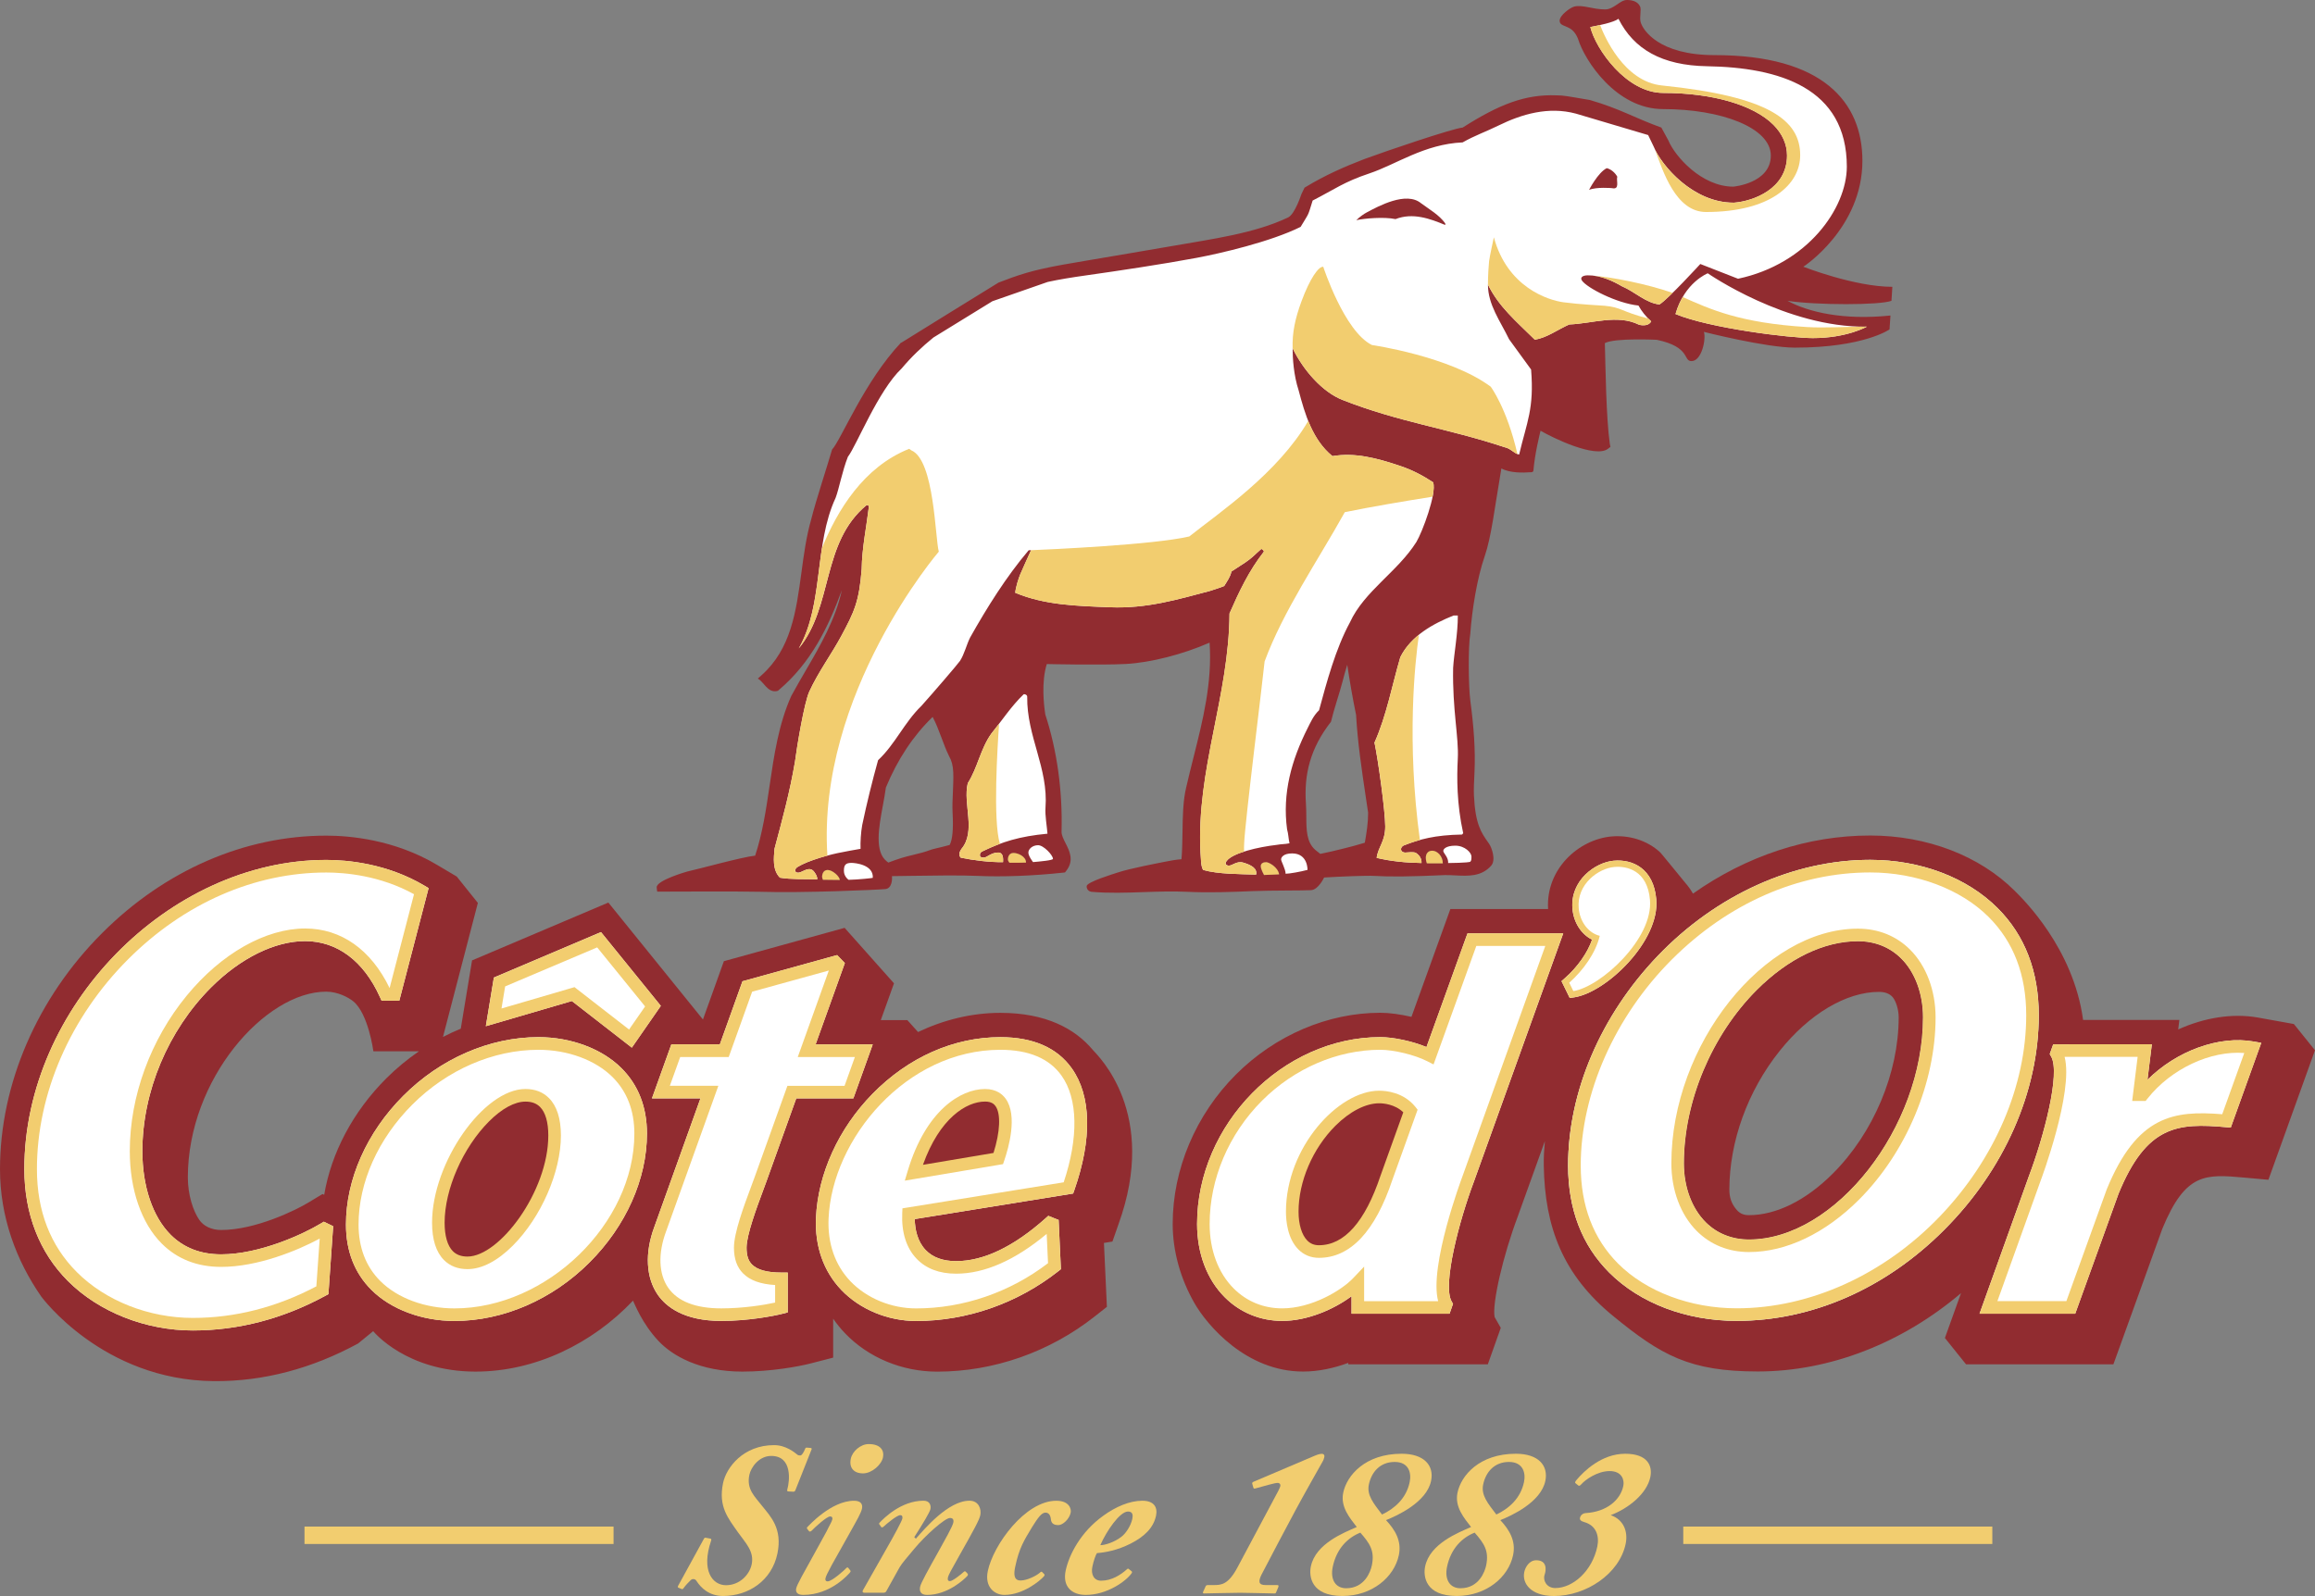 <?xml version="1.0" encoding="utf-8"?>
<!-- Generator: Adobe Illustrator 16.0.0, SVG Export Plug-In . SVG Version: 6.00 Build 0)  -->
<!DOCTYPE svg PUBLIC "-//W3C//DTD SVG 1.1//EN" "http://www.w3.org/Graphics/SVG/1.1/DTD/svg11.dtd">
<svg version="1.1" id="Layer_1" xmlns="http://www.w3.org/2000/svg" xmlns:xlink="http://www.w3.org/1999/xlink" x="0px" y="0px"
	 width="175.748px" height="121.197px" viewBox="8.503 35.78 175.748 121.197" enable-background="new 8.503 35.78 175.748 121.197"
	 xml:space="preserve">
<rect x="8.503" y="35.78" width="175.748" height="121.197" fill="#808080" stroke="none"/>
<g>
	<path fill="#912C30" d="M91.468,115.511c-1.36-1.626-3.574-2.818-7.022-2.818c-2.174,0-4.297,0.529-6.247,1.455l-0.813-0.903H75.37
		l1.002-2.794l-3.749-4.213l-9.166,2.533l-1.588,4.427l-7.181-8.88l-10.348,4.392l-0.856,5.185
		c-0.458,0.188-0.907,0.399-1.352,0.629l2.649-10.18l-1.603-2l-1.503-0.893c-3.245-1.928-6.656-2.215-8.402-2.215
		c-6.2,0-12.246,2.628-17.02,7.402c-4.925,4.924-7.75,11.459-7.75,17.928c0,3.629,1.233,6.94,3.135,9.675
		c0,0,4.645,6.35,13.106,6.418c3.772,0.03,7.455-0.961,10.945-2.859l1.144-0.936c0.054,0.06,2.523,3.071,7.772,3.071
		c4.546,0,8.875-2.137,11.954-5.388c0.11,0.211,0.672,1.716,1.93,3.058c1.072,1.144,3.156,2.33,6.379,2.33
		c2.174,0,4.253-0.385,5.139-0.61l1.747-0.45v-2.957c0.267,0.387,0.564,0.755,0.896,1.102c1.776,1.854,4.33,2.918,7.004,2.918
		c4.28,0,8.523-1.483,11.942-4.181l0.939-0.739l-0.224-4.854l0.645-0.104l0.457-1.309C96.47,120.312,91.863,115.958,91.468,115.511
		L91.468,115.511z M37.824,117.674c-2.521,2.521-4.172,5.65-4.709,8.837l-0.125-0.061l-1.082,0.652
		c-0.957,0.58-4.008,2.08-6.615,2.08c-0.74,0-1.34-0.299-1.662-0.77c-0.463-0.669-0.868-1.895-0.868-3.219
		c0-7.467,5.874-14.109,10.506-14.109c0.876,0,1.696,0.441,2.058,0.738c1.143,0.937,1.522,3.789,1.522,3.789h3.46
		C39.43,116.218,38.594,116.903,37.824,117.674L37.824,117.674z"/>
	<path fill="#FFFFFF" d="M53.255,131.647c-2.822,2.822-6.559,4.442-10.251,4.442c-2.47,0-4.828-0.883-6.305-2.36
		c-1.281-1.28-1.931-2.949-1.931-4.963c0-3.437,1.58-6.992,4.336-9.76c2.825-2.838,6.572-4.469,10.277-4.469
		c2.47,0,4.827,0.882,6.305,2.359c1.28,1.281,1.931,2.951,1.931,4.965C57.618,125.31,56.027,128.879,53.255,131.647L53.255,131.647z
		"/>
	<path fill="#FFFFFF" d="M68.953,119.188c-0.472,1.313-2.265,6.307-2.265,6.307l-0.27,0.732c-0.464,1.246-1.24,3.332-1.24,4.295
		c0,0.603,0.129,0.998,0.418,1.287c0.405,0.404,1.155,0.608,2.23,0.608h0.479v3.024l-0.359,0.093
		c-0.747,0.192-2.686,0.554-4.68,0.554c-2.848,0-4.194-1.078-4.823-1.98c-0.904-1.301-1.002-3.182-0.269-5.15l3.505-9.77h-3.683
		l0.23-0.639l1.243-3.462h3.682l1.635-4.56l0.084-0.231l0.239-0.067l6.675-1.847l0.273-0.073l0.196,0.203l0.179,0.185l0.208,0.215
		l-2.218,6.177h4.336l-0.229,0.643l-1.128,3.141l-0.113,0.316h-0.336H68.953L68.953,119.188z"/>
	<path fill="#FFFFFF" d="M90.068,126.144l-0.095,0.27l-0.28,0.045l-11.746,1.896c0.018,0.765,0.194,1.687,0.832,2.352
		c0.532,0.557,1.31,0.841,2.31,0.841c2.083,0,4.363-1.092,6.778-3.243l0.22-0.197l0.274,0.107l0.224,0.094l0.286,0.11l0.014,0.31
		l0.147,3.184l0.01,0.246l-0.192,0.152c-3.096,2.438-6.931,3.782-10.797,3.782c-2.143,0-4.263-0.88-5.671-2.349
		c-1.357-1.421-2.025-3.312-1.932-5.479c0.148-3.355,1.714-6.793,4.297-9.428c2.716-2.77,6.161-4.297,9.699-4.297
		c2.486,0,4.312,0.799,5.427,2.372C91.353,118.995,91.422,122.276,90.068,126.144L90.068,126.144z"/>
	<path fill="#912C30" d="M42.257,128.627c0-2.544,1.39-5.708,3.379-7.698c0.966-0.968,1.945-1.496,2.757-1.496
		c0.472,0,0.833,0.131,1.108,0.405c0.41,0.41,0.627,1.159,0.627,2.165c0,4.264-3.713,9.196-6.135,9.196
		c-0.472,0-0.833-0.132-1.108-0.405C42.476,130.382,42.257,129.631,42.257,128.627L42.257,128.627z"/>
	<path fill="#FFFFFF" d="M33.773,129.218l-0.319,4.574l-0.019,0.261l-0.23,0.125c-3.217,1.749-6.604,2.634-10.063,2.634
		c-3.586,0-7.128-1.401-9.477-3.748c-2.168-2.168-3.314-5.106-3.314-8.498c0-12.291,10.926-23.484,22.922-23.484
		c1.556,0,4.593,0.255,7.458,1.957l0.309,0.186l-0.09,0.346l-2.041,7.845l-0.093,0.356h-1.343l-0.128-0.28
		c-1.234-2.738-3.252-4.246-5.681-4.246c-2.297,0-4.9,1.285-7.14,3.522c-3.264,3.267-5.212,7.912-5.212,12.434
		c0,2.665,0.783,4.979,2.147,6.342c0.989,0.989,2.279,1.489,3.833,1.489c2.921,0,6.229-1.532,7.571-2.345l0.223-0.135l0.234,0.113
		l0.187,0.09l0.291,0.143L33.773,129.218L33.773,129.218z"/>
	<polygon fill="#FFFFFF" points="45.51,112.956 45.953,110.271 45.995,110.013 46.238,109.909 53.797,106.7 54.129,106.562 
		54.354,106.839 58.444,111.884 58.67,112.163 58.465,112.457 56.757,114.919 56.47,115.333 56.071,115.022 51.918,111.794 
		46.115,113.491 45.387,113.703 	"/>
	<path fill="#912C30" d="M182.647,113.541l-2.705-0.487c-1.955-0.352-4.104,0.006-6.076,0.899l0.089-0.724l-7.31,0.002
		c-0.732-5.448-4.564-9.18-5.184-9.797c-2.675-2.675-6.677-4.207-10.98-4.207c-4.735,0-9.387,1.545-13.455,4.412
		c-0.161-0.293-0.353-0.556-0.559-0.791c0,0-1.932-2.369-1.927-2.341c-1.022-0.948-2.403-1.319-3.687-1.21
		c-2.504,0.221-5.008,2.477-4.824,5.512h-7.418l-2.955,8.188c-0.826-0.19-1.659-0.31-2.363-0.31c-3.988,0-7.982,1.711-10.961,4.688
		c-3.051,3.05-4.802,7.187-4.802,11.347c0,2.065,0.588,4.155,1.651,6.014c0.935,1.633,3.905,5.205,8.264,5.195
		c1.152-0.002,2.324-0.255,3.416-0.658v0.111h10.592l0.984-2.77l-0.467-0.821c-0.203-1.005,0.635-4.664,1.758-7.636l0.006-0.016
		l0.005-0.02l2.045-5.682c-0.054,0.611-0.095,1.229-0.083,1.844c0.078,4.677,1.443,8.304,5.27,11.434
		c3.637,2.975,5.789,4.208,10.98,4.208c5.453,0,10.945-2.143,15.426-5.948l-1.223,3.405l1.603,1.998h11.19l3.71-10.284
		c1.767-4.291,3.274-4.158,6.271-3.889l1.787,0.161l3.535-9.835L182.647,113.541L182.647,113.541z M156.08,129.192
		c-4.442,4.445-10.03,6.89-15.729,6.89c-3.817,0-7.346-1.335-9.676-3.666c-2.072-2.072-3.124-4.808-3.124-8.128
		c0-5.598,2.478-11.396,6.796-15.911c4.438-4.64,10.319-7.302,16.137-7.302c3.816,0,7.343,1.336,9.674,3.665
		c2.072,2.073,3.125,4.809,3.125,8.13C163.281,118.669,160.656,124.62,156.08,129.192L156.08,129.192z"/>
	<path fill="#FFFFFF" d="M160.156,104.74c-2.331-2.329-5.856-3.665-9.675-3.665c-5.815,0-11.696,2.662-16.135,7.302
		c-4.32,4.517-6.797,10.313-6.797,15.911c0,3.32,1.051,6.056,3.124,8.128c2.33,2.331,5.857,3.666,9.675,3.666
		c5.7,0,11.287-2.442,15.73-6.89c4.576-4.572,7.201-10.523,7.201-16.322C163.281,109.549,162.229,106.813,160.156,104.74
		L160.156,104.74z M141.283,129.903c-1.29,0-2.431-0.456-3.29-1.316c-1.051-1.051-1.653-2.675-1.653-4.462
		c0-4.709,2.123-9.757,5.538-13.172c2.387-2.386,5.109-3.698,7.671-3.698c1.292,0,2.431,0.456,3.29,1.316
		c1.051,1.049,1.651,2.677,1.651,4.462C154.49,121.388,147.825,129.903,141.283,129.903L141.283,129.903z"/>
	<path fill="#912C30" d="M152.839,108.571c-0.859-0.86-1.998-1.316-3.29-1.316c-2.562,0-5.284,1.312-7.671,3.698
		c-3.415,3.415-5.538,8.463-5.538,13.172c0,1.787,0.604,3.411,1.653,4.462c0.859,0.86,2,1.316,3.29,1.316
		c6.542,0,13.207-8.517,13.207-16.87C154.49,111.248,153.89,109.62,152.839,108.571L152.839,108.571z M147.646,124.897
		c-2.035,2.035-4.295,3.158-6.362,3.158c-0.458,0-0.749-0.141-1.039-0.527s-0.453-0.805-0.453-1.407
		c0-3.659,1.39-7.497,3.812-10.531c2.239-2.812,5.062-4.489,7.549-4.489c0.459,0,0.832,0.139,1.059,0.428
		c0.227,0.291,0.434,0.904,0.434,1.506C152.644,117.271,150.729,121.815,147.646,124.897L147.646,124.897z"/>
	<path fill="#FFFFFF" d="M120.397,125.511c-1.104,2.924-2.404,7.836-1.691,9.096l0.107,0.188L118.737,135l-0.077,0.226l-0.112,0.315
		h-7.439v-1.331c-1.338,1.001-3.36,1.877-5.262,1.877c-1.656,0-3.205-0.635-4.359-1.791c-1.357-1.355-2.105-3.337-2.105-5.572
		c0-7.556,6.503-14.186,13.914-14.186c1.008,0,2.439,0.314,3.501,0.751l3.001-8.319l0.115-0.312h7.266l-0.229,0.639
		C126.948,107.295,120.399,125.504,120.397,125.511L120.397,125.511z"/>
	<path fill="#912C30" d="M48.393,119.237c-0.864,0-1.892,0.552-2.894,1.554c-2.022,2.022-3.435,5.245-3.435,7.836
		c0,1.058,0.236,1.854,0.686,2.304c0.312,0.312,0.717,0.461,1.244,0.461c0.846,0,1.868-0.554,2.877-1.562
		c1.663-1.662,3.453-4.82,3.453-7.825c0-1.06-0.239-1.854-0.686-2.302C49.325,119.388,48.918,119.237,48.393,119.237L48.393,119.237
		z"/>
	<path fill="#912C30" d="M83.286,119.237c-1.52,0-3.603,1.296-4.898,4.931l-0.111,0.312l0.327-0.057l5.354-0.9l0.118-0.018
		l0.035-0.113c0.529-1.668,0.578-3.098,0.128-3.729C84.032,119.378,83.72,119.237,83.286,119.237L83.286,119.237z"/>
	<path fill="#912C30" d="M115.172,120.104c-0.708-0.688-1.683-0.737-1.964-0.737c-1.077,0-2.34,0.642-3.462,1.765
		c-1.761,1.76-2.854,4.312-2.854,6.658c0,1.021,0.266,1.874,0.728,2.336c0.274,0.275,0.606,0.409,1.012,0.409
		c2.021,0,3.656-1.823,4.858-5.412c0,0.003,1.451-4.034,1.451-4.034l0.279-0.777l0.043-0.119L115.172,120.104L115.172,120.104z"/>
	<path fill="#FFFFFF" d="M127.208,110.615l-0.16-0.328l0.271-0.241c0.963-0.852,1.703-1.914,2.05-2.912
		c-0.82-0.406-1.397-1.291-1.489-2.343c-0.189-2.158,1.735-3.526,3.137-3.651c1.426-0.125,3.019,0.582,3.225,2.932
		c0.277,3.176-3.789,7.068-6.219,7.441l-0.35,0.053l-0.152-0.313L127.208,110.615L127.208,110.615z"/>
	<path fill="#FFFFFF" d="M179.979,115.504l-2.123,5.902l-0.366-0.032c-3.651-0.327-6.021-0.15-8.152,5.047l-3.29,9.117h-7.265
		l0.229-0.639c0,0,3.512-9.782,3.514-9.793c1.138-3.008,2.414-7.821,1.693-9.095l-0.107-0.188l0.074-0.206l0.078-0.222l0.114-0.315
		h0.336l6.61-0.003h0.541l-0.066,0.535l-0.266,2.164c2.186-2.182,5.421-3.383,8.08-2.904l0.558,0.1L179.979,115.504L179.979,115.504
		z"/>
	<path fill="#F2CD6F" d="M84.446,114.539c-3.538,0-6.982,1.526-9.699,4.297c-2.583,2.634-4.149,6.071-4.297,9.427
		c-0.094,2.166,0.574,4.06,1.932,5.479c1.408,1.469,3.528,2.349,5.671,2.349c3.867,0,7.702-1.344,10.797-3.783l0.192-0.151
		l-0.01-0.246l-0.147-3.183l-0.014-0.311l-0.286-0.111l-0.224-0.093l-0.274-0.108l-0.22,0.198c-2.415,2.151-4.695,3.243-6.778,3.243
		c-1,0-1.777-0.283-2.31-0.841c-0.638-0.665-0.814-1.587-0.832-2.351l11.746-1.897l0.28-0.045l0.095-0.269
		c1.354-3.867,1.285-7.148-0.195-9.232C88.759,115.338,86.932,114.539,84.446,114.539L84.446,114.539z M89.255,125.562
		l-11.856,1.914l-0.385,0.062l-0.016,0.388c-0.063,1.439,0.314,2.628,1.092,3.44c0.72,0.751,1.728,1.134,2.999,1.134
		c2.163,0,4.473-1.02,6.875-3.021l0.102,2.224c-2.895,2.215-6.439,3.434-10.013,3.434c-1.888,0-3.748-0.769-4.981-2.054
		c-1.172-1.227-1.749-2.878-1.666-4.773c0.263-6.049,5.896-12.812,13.041-12.812c2.158,0,3.722,0.661,4.648,1.967
		C90.34,119.219,90.392,122.158,89.255,125.562L89.255,125.562z"/>
	<path fill="#F2CD6F" d="M13.666,133.062c2.348,2.348,5.891,3.75,9.477,3.75c3.459,0,6.846-0.886,10.063-2.635l0.23-0.125
		l0.019-0.261l0.319-4.574l0.023-0.321l-0.291-0.143l-0.187-0.09l-0.234-0.113l-0.223,0.135c-1.341,0.812-4.649,2.344-7.571,2.344
		c-1.554,0-2.844-0.5-3.833-1.488c-1.364-1.364-2.147-3.678-2.147-6.342c0-4.521,1.948-9.168,5.212-12.434
		c2.24-2.238,4.843-3.522,7.14-3.522c2.429,0,4.446,1.508,5.681,4.245l0.128,0.281h1.343l0.093-0.356l2.041-7.845l0.09-0.347
		l-0.309-0.185c-2.865-1.702-5.902-1.957-7.458-1.957c-11.996,0-22.922,11.193-22.922,23.484
		C10.352,127.956,11.497,130.896,13.666,133.062L13.666,133.062z M18.235,108.619c4.247-4.247,9.588-6.583,15.039-6.583
		c1.401,0,4.082,0.223,6.66,1.648l-1.854,7.127c0,0.002,0.001,0.004,0.002,0.004h-0.003l0.001-0.004
		c-1.41-2.92-3.677-4.524-6.415-4.524c-3.002,0-6.362,1.903-8.983,5.093c-2.749,3.344-4.326,7.648-4.326,11.818
		c0,2.916,0.885,5.476,2.428,7.017c1.174,1.175,2.69,1.769,4.508,1.769c2.773,0,5.774-1.229,7.481-2.148l-0.254,3.626
		c-3.007,1.587-6.16,2.397-9.377,2.397c-3.339,0-6.628-1.299-8.801-3.473c-2.014-2.013-3.035-4.645-3.035-7.82
		C11.306,118.835,13.833,113.021,18.235,108.619L18.235,108.619z"/>
	<path fill="#F2CD6F" d="M58.67,112.163l-0.226-0.279l-4.09-5.045l-0.225-0.277l-0.332,0.14l-7.559,3.209l-0.243,0.103l-0.042,0.26
		l-0.566,3.433l0.728-0.212l5.803-1.697l4.153,3.229l0.398,0.311l0.287-0.414l1.708-2.462L58.67,112.163L58.67,112.163z
		 M56.26,113.959l-3.949-3.067l-0.192-0.151l-0.236,0.069l-5.308,1.553l0.277-1.678l6.987-2.963l3.638,4.485L56.26,113.959
		L56.26,113.959z"/>
	<path fill="#F2CD6F" d="M53.255,131.647c2.772-2.77,4.362-6.338,4.362-9.785c0-2.012-0.651-3.682-1.931-4.963
		c-1.479-1.479-3.835-2.36-6.305-2.36c-3.705,0-7.452,1.631-10.277,4.469c-2.756,2.767-4.336,6.323-4.336,9.761
		c0,2.013,0.649,3.682,1.931,4.961c1.477,1.479,3.835,2.361,6.305,2.361C46.696,136.091,50.434,134.472,53.255,131.647
		L53.255,131.647z M35.724,128.769c0-3.197,1.488-6.518,4.081-9.109c2.646-2.646,6.136-4.162,9.577-4.162
		c2.222,0,4.327,0.777,5.63,2.078c1.096,1.098,1.65,2.538,1.65,4.289c0,6.822-6.639,13.271-13.658,13.271
		c-2.223,0-4.327-0.776-5.629-2.079C36.28,131.961,35.724,130.517,35.724,128.769L35.724,128.769z"/>
	<path fill="#F2CD6F" d="M66.688,125.494c0,0,1.792-4.992,2.265-6.308h4.001h0.336l0.113-0.316l1.128-3.141l0.229-0.643h-4.336
		l2.218-6.177l-0.208-0.216l-0.179-0.184l-0.196-0.203l-0.273,0.073l-6.675,1.847l-0.239,0.067l-0.084,0.231l-1.635,4.56h-3.682
		l-1.243,3.462l-0.23,0.639h3.683l-3.505,9.77c-0.733,1.97-0.635,3.85,0.269,5.15c0.628,0.902,1.975,1.98,4.823,1.98
		c1.994,0,3.933-0.359,4.68-0.554l0.359-0.093v-3.024h-0.479c-1.075,0-1.825-0.204-2.23-0.608c-0.289-0.289-0.418-0.686-0.418-1.287
		c0-0.963,0.776-3.049,1.24-4.295L66.688,125.494L66.688,125.494z M65.524,125.894c-0.549,1.477-1.301,3.494-1.301,4.629
		c0,0.851,0.229,1.492,0.698,1.961c0.526,0.526,1.324,0.813,2.427,0.877v1.334c-0.859,0.188-2.446,0.44-4.082,0.44
		c-1.954,0-3.314-0.528-4.039-1.571c-0.723-1.043-0.78-2.601-0.156-4.278c0.001-0.002,3.737-10.412,3.737-10.412l0.23-0.64h-3.683
		l0.787-2.188h3.682l0.114-0.314l1.666-4.646l5.82-1.607l-2.357,6.568h4.336l-0.784,2.188l-4.002,0.002h-0.336l-2.492,6.94
		L65.524,125.894L65.524,125.894z"/>
	<path fill="#F2CD6F" d="M171.534,117.776l0.266-2.164l0.066-0.535h-0.541l-6.61,0.003h-0.336l-0.114,0.315l-0.078,0.222
		l-0.074,0.206l0.107,0.189c0.721,1.271-0.557,6.086-1.693,9.094c-0.002,0.011-3.514,9.793-3.514,9.793l-0.229,0.639h7.265
		l3.29-9.117c2.131-5.197,4.501-5.374,8.152-5.047l0.366,0.032l2.123-5.902l0.191-0.532l-0.557-0.1
		C176.955,114.394,173.72,115.597,171.534,117.776L171.534,117.776z M177.208,120.392c-3.666-0.293-6.462,0.077-8.768,5.705
		l-3.063,8.486h-5.237l3.283-9.146c0.025-0.062,2.521-6.734,1.819-9.402l5.545-0.003l-0.349,2.817l-0.065,0.536h1.017l0.145-0.181
		c1.795-2.271,4.799-3.663,7.347-3.462L177.208,120.392L177.208,120.392z"/>
	<path fill="#F2CD6F" d="M127.521,111.251l0.152,0.314l0.35-0.053c2.43-0.373,6.496-4.268,6.219-7.443
		c-0.206-2.35-1.799-3.055-3.225-2.93c-1.4,0.123-3.326,1.492-3.137,3.65c0.092,1.052,0.669,1.938,1.489,2.343
		c-0.347,0.998-1.087,2.062-2.05,2.912l-0.271,0.241l0.16,0.328L127.521,111.251L127.521,111.251z M129.952,106.845
		c-0.887-0.221-1.51-1.094-1.598-2.095c-0.16-1.847,1.511-3.028,2.705-3.135c0.976-0.087,2.51,0.271,2.705,2.495
		c0.258,2.955-3.74,6.611-5.816,6.93l-0.312-0.635C128.687,109.474,129.638,108.16,129.952,106.845L129.952,106.845z"/>
	<path fill="#F2CD6F" d="M140.351,136.082c5.699,0,11.287-2.442,15.729-6.89c4.576-4.572,7.201-10.523,7.201-16.322
		c0-3.321-1.052-6.057-3.125-8.13c-2.331-2.329-5.856-3.665-9.675-3.665c-5.815,0-11.696,2.662-16.135,7.302
		c-4.32,4.517-6.797,10.313-6.797,15.911c0,3.32,1.051,6.056,3.124,8.128C133.005,134.747,136.532,136.082,140.351,136.082
		L140.351,136.082z M135.427,108.64c4.264-4.264,9.609-6.609,15.057-6.609c3.513,0,6.877,1.268,8.998,3.388
		c1.889,1.888,2.846,4.394,2.846,7.453c0,5.353-2.381,10.909-6.531,15.25c-4.26,4.454-9.888,7.007-15.445,7.007
		c-3.514,0-6.877-1.264-9-3.387c-1.887-1.887-2.845-4.395-2.845-7.452C128.505,118.822,131.093,112.974,135.427,108.64
		L135.427,108.64z"/>
	<path fill="#F2CD6F" d="M127.179,106.656h-7.267l-0.115,0.312l-3.001,8.319c-1.061-0.436-2.494-0.751-3.501-0.751
		c-7.411,0-13.914,6.63-13.914,14.187c0,2.234,0.748,4.217,2.106,5.571c1.154,1.156,2.703,1.791,4.357,1.791
		c1.901,0,3.926-0.876,5.262-1.877v1.331h7.44l0.112-0.316l0.078-0.225l0.074-0.205l-0.106-0.189
		c-0.713-1.26,0.588-6.17,1.692-9.095c0.002-0.007,6.55-18.216,6.55-18.216L127.179,106.656L127.179,106.656z M119.502,125.181
		c-0.022,0.063-2.524,6.739-1.819,9.405h-5.619v-2.625l-0.824,0.869c-0.906,0.956-3.18,2.304-5.393,2.304
		c-1.422,0-2.693-0.521-3.685-1.512c-1.179-1.178-1.826-2.918-1.826-4.898c0-3.423,1.45-6.834,3.979-9.365
		c2.455-2.455,5.729-3.862,8.979-3.862c1.025,0,2.622,0.388,3.557,0.866l0.483,0.246l0.185-0.51l3.062-8.488h5.236L119.502,125.181
		L119.502,125.181z"/>
	<path fill="#F2CD6F" d="M50.176,119.163c-0.456-0.456-1.055-0.688-1.783-0.688c-3.182,0-7.089,5.597-7.089,10.15
		c0,1.283,0.305,2.238,0.907,2.841c0.457,0.455,1.055,0.688,1.783,0.688c1.083,0,2.27-0.615,3.433-1.777
		c2.153-2.154,3.659-5.597,3.659-8.375C51.084,120.722,50.778,119.765,50.176,119.163L50.176,119.163z M43.993,131.199
		c-0.472,0-0.833-0.132-1.108-0.405c-0.41-0.412-0.628-1.163-0.628-2.167c0-2.544,1.39-5.708,3.379-7.698
		c0.966-0.968,1.945-1.496,2.757-1.496c0.472,0,0.833,0.131,1.108,0.405c0.41,0.41,0.627,1.159,0.627,2.165
		C50.128,126.267,46.415,131.199,43.993,131.199L43.993,131.199z"/>
	<path fill="#F2CD6F" d="M84.857,119.222c-0.244-0.341-0.713-0.746-1.572-0.746c-1.85,0-4.498,1.631-5.871,6.224l-0.22,0.735
		l0.756-0.127l6.419-1.08l0.28-0.047l0.093-0.27C85.08,122.926,85.767,120.496,84.857,119.222L84.857,119.222z M83.927,123.332
		l-5.356,0.901c1.257-3.527,3.287-4.803,4.715-4.803c0.49,0,0.689,0.197,0.795,0.346C84.496,120.358,84.432,121.737,83.927,123.332
		L83.927,123.332z"/>
	<path fill="#F2CD6F" d="M115.957,119.836c-0.892-1.11-2.22-1.231-2.749-1.231c-3.121,0-7.079,4.323-7.079,9.187
		c0,0.717,0.123,2.047,0.952,2.875c0.412,0.413,0.947,0.63,1.549,0.63c2.387,0,4.264-1.996,5.581-5.93
		c-0.003,0.011,1.822-5.068,1.822-5.068l0.09-0.251L115.957,119.836L115.957,119.836z M113.306,125.062
		c-1.174,3.502-2.746,5.277-4.676,5.277c-0.352,0-0.638-0.113-0.874-0.349c-0.427-0.429-0.671-1.229-0.671-2.2
		c0-2.297,1.071-4.795,2.798-6.521c1.087-1.086,2.298-1.709,3.325-1.709c0.279,0,1.18,0.055,1.828,0.686
		C114.66,121.294,113.308,125.051,113.306,125.062L113.306,125.062z"/>
	<path fill="#F2CD6F" d="M153.515,107.896c-1.043-1.043-2.416-1.596-3.966-1.596c-7.147,0-14.161,8.828-14.161,17.824
		c0,2.036,0.703,3.909,1.93,5.137c1.045,1.042,2.416,1.596,3.967,1.596c2.816,0,5.779-1.414,8.346-3.978
		c3.587-3.588,5.816-8.896,5.816-13.847C155.444,110.995,154.741,109.124,153.515,107.896L153.515,107.896z M141.283,129.903
		c-1.29,0-2.431-0.456-3.29-1.316c-1.051-1.051-1.653-2.675-1.653-4.462c0-4.709,2.123-9.757,5.538-13.172
		c2.387-2.386,5.109-3.698,7.671-3.698c1.292,0,2.431,0.456,3.29,1.316c1.051,1.049,1.651,2.677,1.651,4.462
		C154.49,121.388,147.825,129.903,141.283,129.903L141.283,129.903z"/>
	<polygon fill="#F2CD6F" points="31.62,153.026 55.083,153.026 55.083,151.704 31.62,151.704 	"/>
	<polygon fill="#F2CD6F" points="136.292,153.026 159.755,153.026 159.755,151.704 136.291,151.704 	"/>
	<path fill="#F2CD6F" d="M68.881,148.957c-0.032,0.063-0.071,0.099-0.153,0.099l-0.356-0.018c-0.115,0-0.121-0.048-0.101-0.146
		c0.186-0.654,0.4-2.553-1.22-2.553c-0.917,0-1.537,0.852-1.659,1.439c-0.231,1.111,0.414,1.638,1.006,2.404
		c0.598,0.752,1.519,1.67,1.125,3.568c-0.43,2.062-2.194,3.225-4.126,3.225c-1.047,0-1.675-0.606-2.021-1.146
		c-0.109-0.181-0.325-0.164-0.428-0.065c-0.125,0.131-0.389,0.377-0.554,0.621c-0.046,0.065-0.086,0.098-0.175,0.049l-0.196-0.082
		c-0.074-0.033-0.086-0.05-0.032-0.162l1.954-3.567c0.05-0.083,0.1-0.083,0.161-0.065l0.347,0.065
		c0.046,0.017,0.069,0.065,0.032,0.163c-0.765,2.259,0.102,3.371,1.132,3.371c1.031,0,1.784-0.785,1.952-1.586
		c0.204-0.983-0.466-1.621-1.023-2.407c-0.783-1.112-1.52-1.979-1.15-3.765c0.245-1.178,1.532-2.879,3.875-2.879
		c0.9,0,1.553,0.556,1.778,0.734c0.071,0.049,0.122,0.049,0.219,0.049c0.098,0,0.238-0.195,0.374-0.539
		c0.027-0.049,0.062-0.065,0.175-0.049l0.208,0.016c0.095,0.016,0.121,0.05,0.09,0.115L68.881,148.957L68.881,148.957z"/>
	<path fill="#F2CD6F" d="M73.049,155.026c0.039,0.05,0.048,0.084-0.018,0.164c-0.11,0.131-1.452,1.703-3.547,1.703
		c-0.49,0-0.587-0.246-0.536-0.49c0.062-0.295,0.496-1.049,1.599-3.043l0.71-1.295c0.207-0.441,0.396-0.72,0.436-0.916
		c0.023-0.115-0.021-0.215-0.168-0.215c-0.263,0-1.172,0.836-1.422,1.099c-0.08,0.063-0.146,0.063-0.185,0.016l-0.116-0.146
		c-0.04-0.049-0.059-0.115-0.019-0.148c0.103-0.098,1.809-2.013,3.562-2.013c0.506,0,0.667,0.263,0.598,0.591
		c-0.075,0.359-0.374,0.852-0.899,1.8l-1.403,2.503c-0.322,0.605-0.437,0.834-0.471,0.999c-0.023,0.114,0.002,0.229,0.166,0.229
		c0.328,0,1.294-0.867,1.423-1.016c0.042-0.05,0.108-0.05,0.133-0.017L73.049,155.026L73.049,155.026z M75.536,146.453
		c-0.115,0.556-0.842,1.211-1.513,1.211c-0.704,0-1.073-0.426-0.93-1.112c0.115-0.56,0.739-1.113,1.361-1.113
		C75.321,145.438,75.65,145.896,75.536,146.453L75.536,146.453z"/>
	<path fill="#F2CD6F" d="M74.117,156.729c-0.113,0-0.161-0.082-0.109-0.18l1.783-3.143c0.591-1.031,1.175-2.11,1.215-2.307
		c0.036-0.166-0.026-0.264-0.158-0.264c-0.245,0-1.017,0.639-1.28,0.885c-0.06,0.047-0.128,0.063-0.167,0.016l-0.125-0.18
		c-0.055-0.051-0.046-0.1,0.016-0.162c0.314-0.328,1.622-1.655,3.323-1.655c0.492,0,0.577,0.378,0.522,0.641
		c-0.047,0.228-0.574,1.112-1.227,2.127l0.124,0.114c0.641-0.721,2.449-2.882,4.069-2.882c0.705,0,0.916,0.641,0.821,1.098
		c-0.075,0.359-0.448,1.047-1.586,3.062c-0.625,1.111-0.831,1.473-0.873,1.67c-0.04,0.195,0.024,0.277,0.156,0.277
		c0.197,0,0.842-0.509,1.047-0.703c0.062-0.067,0.124-0.051,0.163,0l0.121,0.129c0.055,0.049,0.039,0.134-0.025,0.195
		c-0.25,0.266-1.491,1.426-3.046,1.426c-0.492,0-0.594-0.295-0.526-0.621c0.062-0.295,0.61-1.276,1.417-2.717
		c0.418-0.754,1.04-1.851,1.101-2.146c0.054-0.263-0.056-0.359-0.253-0.359c-0.378,0-1.86,1.31-2.736,2.373
		c-0.479,0.573-0.933,1.097-1.088,1.374l-1.02,1.833c-0.047,0.065-0.086,0.099-0.266,0.099H74.117L74.117,156.729z"/>
	<path fill="#F2CD6F" d="M87.768,155.308c0.042,0.031,0.066,0.08-0.021,0.181c-0.3,0.344-1.585,1.405-2.993,1.405
		c-0.721,0-1.518-0.572-1.26-1.816c0.409-1.962,2.828-5.335,5.203-5.335c0.966,0,1.151,0.606,1.089,0.901
		c-0.104,0.506-0.607,0.948-0.933,0.948c-0.329,0-0.533-0.114-0.568-0.426c-0.023-0.278-0.136-0.522-0.415-0.522
		c-0.295,0-0.572,0.392-1.013,1.096c-0.601,0.999-0.985,1.587-1.285,3.027c-0.106,0.508-0.132,1.031,0.408,1.031
		c0.491,0,1.204-0.359,1.464-0.59c0.063-0.064,0.12-0.098,0.162-0.064L87.768,155.308L87.768,155.308z"/>
	<path fill="#F2CD6F" d="M94.407,155.094c0.056,0.05,0.046,0.099-0.001,0.163c-0.417,0.592-1.861,1.637-3.468,1.637
		c-1.112,0-1.776-0.67-1.535-1.832c0.252-1.209,1.138-2.945,2.85-4.175c0.943-0.687,2.006-1.146,2.972-1.146
		c0.9,0,1.171,0.508,1.042,1.131c-0.19,0.915-0.87,1.587-1.932,2.127c-1.006,0.508-1.925,0.671-2.557,0.72
		c-0.096,0.148-0.25,0.572-0.345,1.03c-0.12,0.572,0.106,1.064,0.662,1.064c0.803,0,1.483-0.441,1.945-0.852
		c0.043-0.049,0.1-0.083,0.142-0.049L94.407,155.094L94.407,155.094z M93.661,152.459c0.313-0.246,0.692-0.803,0.805-1.343
		c0.054-0.262,0.049-0.555-0.328-0.555c-0.623,0-1.636,1.486-2.102,2.553C92.31,153.131,93.091,152.917,93.661,152.459
		L93.661,152.459z"/>
	<path fill="#F2CD6F" d="M105.388,156.683c-0.037,0.099-0.054,0.099-0.168,0.099c-0.131,0-2.136-0.052-2.562-0.052
		c-0.572,0-2.63,0.052-2.761,0.052c-0.065,0-0.088-0.052-0.059-0.115l0.184-0.409c0.037-0.099,0.09-0.113,0.221-0.113h0.408
		c0.574,0,1.104-0.033,1.807-1.359l2.548-4.778c0.533-0.983,0.669-1.244,0.699-1.392c0.024-0.113-0.052-0.229-0.215-0.229
		c-0.097,0-0.306,0.048-0.632,0.132l-1.077,0.295c-0.067,0.017-0.099,0-0.121-0.051l-0.085-0.295
		c-0.031-0.081,0.011-0.13,0.083-0.164l4.42-1.88c0.341-0.147,0.573-0.246,0.769-0.246c0.182,0,0.221,0.13,0.196,0.246
		c-0.017,0.082-0.067,0.244-0.14,0.359c-0.076,0.132-1.527,2.7-2.067,3.714l-1.288,2.423c-0.113,0.229-1.145,2.192-1.277,2.438
		c-0.252,0.508-0.229,0.787,0.312,0.787h0.884c0.114,0,0.116,0.063,0.08,0.16L105.388,156.683L105.388,156.683z"/>
	<path fill="#F2CD6F" d="M108.019,154.733c0.36-1.734,2.515-2.569,3.486-2.995c-0.514-0.671-1.255-1.521-1.029-2.603
		c0.271-1.31,1.662-2.962,4.431-2.962c1.72,0,2.481,0.9,2.239,2.062c-0.34,1.637-2.598,2.65-3.42,2.979
		c0.67,0.722,1.199,1.556,0.975,2.652c-0.352,1.686-2.039,3.108-4.281,3.108C108.026,156.978,107.864,155.469,108.019,154.733
		L108.019,154.733z M112.649,154.651c0.232-1.111-0.158-1.67-0.873-2.487c-0.945,0.376-1.803,1.196-2.096,2.603
		c-0.197,0.95,0.202,1.62,1.021,1.62C112.11,156.387,112.558,155.11,112.649,154.651L112.649,154.651z M112.422,148.517
		c-0.167,0.801,0.359,1.424,1,2.272c0.963-0.457,1.845-1.228,2.101-2.472c0.141-0.672-0.058-1.521-1.139-1.521
		C113.285,146.796,112.623,147.55,112.422,148.517L112.422,148.517z"/>
	<path fill="#F2CD6F" d="M116.694,154.733c0.361-1.734,2.516-2.569,3.488-2.995c-0.517-0.671-1.258-1.521-1.031-2.603
		c0.271-1.31,1.662-2.962,4.43-2.962c1.72,0,2.48,0.9,2.24,2.062c-0.34,1.637-2.598,2.65-3.418,2.979
		c0.668,0.722,1.199,1.556,0.971,2.652c-0.35,1.686-2.036,3.108-4.28,3.108C116.703,156.978,116.542,155.469,116.694,154.733
		L116.694,154.733z M121.328,154.651c0.231-1.111-0.161-1.67-0.874-2.487c-0.945,0.376-1.805,1.196-2.098,2.603
		c-0.195,0.95,0.205,1.62,1.022,1.62C120.788,156.387,121.233,155.11,121.328,154.651L121.328,154.651z M121.099,148.517
		c-0.168,0.801,0.358,1.424,1.002,2.272c0.961-0.457,1.842-1.228,2.101-2.472c0.14-0.672-0.06-1.521-1.142-1.521
		C121.962,146.796,121.299,147.55,121.099,148.517L121.099,148.517z"/>
	<path fill="#F2CD6F" d="M128.097,148.399c-0.029-0.017-0.029-0.1,0.1-0.246c0.543-0.639,1.886-1.979,3.687-1.979
		c1.72,0,2.082,0.934,1.908,1.768c-0.263,1.261-1.64,2.373-3.009,2.896c0.965,0.327,1.333,1.229,1.136,2.176
		c-0.478,2.293-3.019,3.963-5.44,3.963c-1.768,0-2.435-0.967-2.258-1.816c0.078-0.378,0.385-0.9,0.907-0.9
		c0.835,0,0.763,0.736,0.64,1.096c-0.154,0.427,0.149,1.015,0.805,1.015c1.343,0,2.808-1.293,3.195-3.158
		c0.157-0.771-0.063-1.587-0.992-1.851c-0.295-0.08-0.353-0.194-0.324-0.326c0.037-0.18,0.201-0.344,0.436-0.358
		c1.624-0.1,2.635-1.015,2.852-2.062c0.093-0.441-0.092-1.128-1.041-1.128c-0.918,0-1.84,0.652-2.141,0.996
		c-0.062,0.066-0.147,0.164-0.232,0.101L128.097,148.399L128.097,148.399z"/>
	<path fill="#FFFFFF" d="M135.582,59.917l-0.257-0.106l0.076-0.27c0.719-2.54,2.593-3.283,2.635-3.301l0.156-0.061l0.138,0.095
		l-0.089,0.13c0,0,0.445,0.12,1.099,0.505c0.646,0.382,1.568,0.89,2.681,1.396c2.229,1.013,5.199,2.008,8.199,1.966l1.213-0.016
		l-1.051,0.604c-0.031,0.018-1.596,0.91-4.253,0.91C144.382,61.769,138.224,61.017,135.582,59.917L135.582,59.917z"/>
	<path fill="#FFFFFF" d="M115.392,100.19l0.221-0.013c0.146-0.005,0.396-0.005,0.576,0.119c0.354,0.24,0.574,0.597,0.547,1.036
		l-0.02,0.299l-0.3-0.005c-1.199-0.021-2.37-0.134-3.476-0.397l-0.273-0.064l0.034-0.277c0.028-0.236,0.092-0.441,0.163-0.63
		c0.068-0.176,0.146-0.345,0.225-0.524c0.143-0.328,0.264-0.678,0.264-1.194c0-1.121-0.525-4.961-0.81-6.3l0.011-0.171
		c0.463-1.038,0.788-2.103,1.078-3.181c0.297-1.097,0.569-2.233,0.887-3.316c0.869-1.742,2.674-2.722,4.213-3.34l0.756-0.027
		l0.002,0.316c0.01,1.371-0.295,2.944-0.356,3.989c-0.062,3.167,0.438,5.297,0.354,6.894c-0.076,1.438-0.079,3.389,0.402,5.579
		l0.034,0.147l-0.269,0.334l-0.147,0.002C117.585,99.498,116.469,99.784,115.392,100.19L115.392,100.19z"/>
	<path fill="#FFFFFF" d="M120.353,101.099c-0.017,0.084-0.047,0.168-0.123,0.231c-0.033,0.028-0.074,0.044-0.095,0.048l-0.085,0.021
		l-0.218,0.025l-0.581,0.031c-0.41,0.016-0.977,0.02-0.977,0.02l0.013-0.17c0.011-0.152-0.045-0.291-0.123-0.425l-0.124-0.19
		c-0.038-0.058-0.081-0.125-0.105-0.19c-0.062-0.183,0.051-0.36,0.219-0.47c0.177-0.115,0.449-0.188,0.83-0.188
		c0.779,0,1.387,0.571,1.387,0.983C120.369,100.925,120.367,101.019,120.353,101.099L120.353,101.099z"/>
	<path fill="#FFFFFF" d="M105.787,102.444v-0.314c0-0.102-0.058-0.277-0.146-0.499l-0.121-0.293l-0.045-0.131
		c-0.012-0.036-0.029-0.103-0.029-0.169c0-0.405,0.404-0.768,1.152-0.768c0.746,0,1.141,0.404,1.322,0.812
		c0.087,0.192,0.125,0.381,0.143,0.521c0.02,0.142,0.008,0.477,0.008,0.477l-0.225,0.062c-0.521,0.142-1.422,0.307-1.744,0.306
		L105.787,102.444L105.787,102.444z"/>
	<path fill="#FFFFFF" d="M84.364,100.209c-0.381,0.147-0.754,0.313-1.141,0.501c-0.172,0.01-0.189-0.148-0.101-0.13l0.078,0.006
		l0.276-0.151c0.191-0.104,0.461-0.229,0.801-0.229L84.364,100.209L84.364,100.209z M88.054,99.399
		c-1.541,0.146-2.639,0.401-3.69,0.81l-0.087-0.004c-0.34,0-0.61,0.125-0.801,0.229l-0.231,0.129l-0.123,0.018
		c-0.089-0.02-0.071,0.141,0.101,0.13c0.387-0.188,0.76-0.353,1.141-0.501c0.333,0.036,0.5,0.275,0.562,0.5
		c0.032,0.111,0.041,0.229,0.043,0.32l-0.005,0.23l-0.011,0.301l-0.299,0.002c-1.042,0.013-2.255-0.135-3.28-0.346l-0.153-0.076
		c-0.198-0.219-0.225-0.447-0.186-0.643c0.037-0.178,0.142-0.346,0.197-0.432c0.483-0.57,0.536-1.328,0.468-2.207
		c-0.035-0.443-0.093-0.896-0.117-1.334c-0.027-0.45-0.021-0.91,0.086-1.347c0.218-0.375,0.366-0.673,0.498-0.977
		c0.138-0.314,0.257-0.636,0.381-0.957c0.25-0.648,0.527-1.339,0.972-1.958c0.407-0.498,0.789-1.024,1.179-1.529
		c0.396-0.512,0.816-1.021,1.303-1.486l0.143-0.079c0.241-0.039,0.653,0.089,0.653,0.492c-0.009,0.73,0.085,1.426,0.226,2.102
		c0.146,0.689,0.34,1.361,0.529,2.031c0.381,1.355,0.754,2.761,0.632,4.335c-0.02,0.262,0.009,0.599,0.044,0.93
		c0.039,0.357,0.088,0.712,0.108,0.979l0.023,0.309L88.054,99.399L88.054,99.399z"/>
	<path fill="#FFFFFF" d="M88.466,101.183c-0.042,0.019-0.095,0.035-0.149,0.049c-0.105,0.024-0.252,0.051-0.415,0.071
		c-0.314,0.042-0.695,0.075-0.958,0.099l-0.084,0.007c0,0-0.146-0.185-0.242-0.341c-0.087-0.143-0.201-0.357-0.201-0.541
		c0-0.385,0.408-0.719,0.896-0.719c0.515,0,1.286,0.832,1.286,1.189C88.598,101.052,88.57,101.13,88.466,101.183L88.466,101.183z"/>
	<path fill="#FFFFFF" d="M74.941,102.612c-0.019,0.064-0.067,0.134-0.179,0.15l-0.14,0.018l-0.461,0.048
		c-0.372,0.034-0.842,0.071-1.222,0.079l-0.101,0.001l-0.163-0.116c-0.046-0.039-0.111-0.102-0.172-0.177
		c-0.12-0.152-0.248-0.392-0.248-0.702c0-0.6,0.243-0.92,0.897-0.92c0.164,0,0.628,0.037,1.057,0.217
		c0.428,0.182,0.914,0.557,0.868,1.254l-0.012,0.156L74.941,102.612L74.941,102.612z"/>
	<path fill="#FFFFFF" d="M70.074,101.479c0.176,0.03,0.351,0.129,0.502,0.338c0.175,0.238,0.28,0.451,0.287,0.727l-1.759,0.311
		c-0.505-0.013-1.011-0.041-1.446-0.112c-0.528-0.443-0.665-0.905-0.706-1.343c-0.02-0.211-0.019-0.428-0.007-0.639l0.05-0.589
		c0.589-2.214,1.162-4.308,1.549-6.605c0.141-1.104,0.699-4.501,1.114-5.407c0.688-1.496,1.717-2.893,2.436-4.237
		c0.958-1.793,1.32-2.495,1.509-4.938c0.019-1.389,0.289-2.85,0.479-4.229c-1.34,1.313-1.895,2.99-2.373,4.777
		c-0.265,0.988-0.504,1.988-0.843,2.943c-0.343,0.967-0.793,1.905-1.483,2.744l-0.587-0.229c0.995-1.758,1.277-3.668,1.53-5.665
		c0.127-1.002,0.246-2.01,0.438-2.99c0.192-0.987,0.455-1.951,0.883-2.869c0.269-0.715,0.491-1.995,0.928-3.108
		c0.188-0.266,0.404-0.662,0.682-1.207c0.274-0.541,0.598-1.197,0.955-1.878c0.714-1.355,1.578-2.851,2.52-3.736
		c0.735-0.879,1.58-1.68,2.449-2.382l4.524-2.786l4.252-1.48c0.85-0.188,1.831-0.351,3.044-0.522
		c2.242-0.315,5.776-0.842,8.295-1.318c1.758-0.328,5.469-1.184,7.723-2.281c0.293-0.487,0.414-0.66,0.502-0.85
		c0.041-0.09,0.076-0.186,0.123-0.328l0.229-0.735c0.97-0.554,1.564-0.906,2.191-1.235c0.64-0.334,1.312-0.639,2.299-0.969
		c1.008-0.335,2.041-0.891,3.185-1.375c1.147-0.486,2.427-0.916,3.904-0.992c0.962-0.534,1.649-0.753,2.692-1.264
		c1.777-0.869,3.891-1.501,6.076-0.915l5.627,1.67l0.479,1.002c0.584,1.422,2.897,4.079,5.765,4.079
		c1.448-0.121,3.764-0.989,3.764-3.269c0-0.752-0.315-1.481-0.944-2.11c-1.427-1.426-4.447-2.326-8.151-2.326
		c-3.008,0-5.4-3.501-5.83-5.242l0.182-0.372c0.711-0.133,1.797-0.367,2.062-0.576l0.443,0.039c1.134,2.249,3.145,3.437,6.475,3.494
		c5.459,0.09,10.931,1.63,10.931,7.95c0,3.318-3.1,7.662-8.5,8.81l-2.846-1.056c-0.222,0.24-0.67,0.722-1.16,1.23
		c-0.676,0.7-1.486,1.508-1.861,1.737c-0.779-0.014-1.303-0.289-1.771-0.573l-0.69-0.429c-0.215-0.132-0.453-0.264-0.682-0.36
		c-0.762-0.446-1.619-0.81-2.459-0.803l-0.224,0.034c0.348,0.318,2.489,1.467,4.1,1.634c0.457,0.556,0.761,0.937,1.142,1.279
		c-0.157,0.92-0.873,0.885-1.213,0.794c-0.793-0.389-1.611-0.417-2.494-0.332c-0.887,0.088-1.788,0.28-2.646,0.318
		c-0.413,0.188-0.813,0.425-1.22,0.635c-0.438,0.225-0.906,0.437-1.417,0.521c-0.976-0.78-1.668-1.413-2.286-2.083
		c-0.221-0.239-0.432-0.482-0.633-0.738l0.145,0.323c0.317,0.673,0.704,1.304,1.041,1.996l1.705,2.341
		c0.131,1.604,0.051,2.628-0.14,3.592c-0.187,0.934-0.476,1.808-0.769,3.054c-0.427,0.229-0.58,0.183-0.715,0.105
		c-0.093-0.052-0.186-0.117-0.279-0.185c-0.18-0.125-0.336-0.217-0.483-0.244c-4.372-1.451-8.015-1.899-12.358-3.607
		c-1.246-0.49-2.423-1.628-3.281-2.913c0.062,0.576,0.18,1.219,0.375,1.824c0.461,1.744,1.011,3.575,2.352,4.733
		c1.725-0.253,3.38,0.18,5.186,0.789c0.967,0.328,1.734,0.742,2.541,1.27c0.465,1.175-0.742,4.24-1.177,4.958
		c-0.372,0.589-0.812,1.123-1.274,1.626c-0.459,0.496-0.945,0.968-1.422,1.445c-0.947,0.948-1.817,1.879-2.332,3.007
		c-0.539,0.993-0.979,2.124-1.354,3.265c-0.374,1.144-0.686,2.3-0.972,3.355c-0.274,0.319-0.425,0.537-0.554,0.759
		c-0.134,0.235-0.236,0.464-0.334,0.648c-1.207,2.395-1.892,4.857-1.533,7.506c0.091,0.34,0.098,0.695,0.177,1.033l-0.177,0.365
		c-0.438,0.095-0.65,0.063-1.062,0.14c-1.016,0.118-2.241,0.383-2.979,0.702c0.15-0.023,0.32-0.021,0.513,0.037
		c0.28,0.085,0.593,0.203,0.826,0.385c0.249,0.193,0.431,0.488,0.351,0.883c-0.938,0.229-1.666,0.223-2.38,0.182
		c-0.711-0.043-1.428-0.123-2.043-0.295c-0.312-0.371-0.354-0.636-0.378-0.879c-0.02-0.224-0.023-0.471-0.045-0.71
		c-0.167-3.206,0.381-6.214,0.968-9.176c0.293-1.476,0.597-2.952,0.83-4.452c0.231-1.49,0.394-3.002,0.404-4.563
		c0.557-1.33,1.124-2.569,1.862-3.731l-1.129,0.744c-0.054,0.194-0.137,0.367-0.225,0.524c-0.102,0.183-0.223,0.358-0.335,0.546
		c-0.298,0.199-0.86,0.383-1.242,0.507c-1.241,0.327-2.459,0.67-3.707,0.914c-1.259,0.248-2.566,0.398-3.987,0.342
		c-1.29-0.052-2.539-0.092-3.747-0.239c-1.219-0.146-2.411-0.403-3.569-0.886c-0.151-0.802,0.09-1.511,0.197-1.775
		c-1.172,1.534-2.244,3.292-3.228,5.04c-0.129,0.259-0.231,0.56-0.343,0.863c-0.117,0.312-0.252,0.652-0.439,0.936
		c-0.162,0.245-2.068,2.46-2.964,3.457c-0.312,0.302-0.595,0.636-0.857,0.979c-0.264,0.346-0.509,0.702-0.752,1.059
		c-0.477,0.694-0.974,1.412-1.624,2.035c-0.438,1.58-0.836,3.195-1.176,4.812c-0.097,0.529-0.141,1.265-0.121,1.734
		c-0.939,0.433-1.229,0.504-1.644,0.579C71.867,100.915,70.872,101.173,70.074,101.479L70.074,101.479z"/>
	<path fill="#912C30" d="M131.282,49.197c-0.172-0.312-0.487-0.577-0.801-0.647c-0.672,0.34-1.34,1.647-1.34,1.647
		c0.586-0.236,1.734-0.131,1.734-0.131C131.504,50.207,131.187,49.511,131.282,49.197L131.282,49.197z"/>
	<path fill="#912C30" d="M116.388,51.216c-1.131-0.94-3.264,0.237-4.121,0.691c-0.222,0.116-0.522,0.328-0.799,0.593
		c0.637-0.138,2.104-0.265,2.98-0.082c1.307-0.508,2.611-0.04,3.775,0.45v-0.123C117.755,52.093,117.021,51.685,116.388,51.216
		L116.388,51.216z"/>
	<path fill="#912C30" d="M152.097,58.622l0.068-1.062c-2.875,0-6.76-1.526-6.76-1.526c0,0.014,4.486-2.921,4.486-8.042
		c0-4.464-3.002-8.027-11.229-8.027c-4.221,0-5.436-1.896-5.605-2.5c-0.104-0.361,0.068-0.948-0.041-1.188
		c-0.193-0.427-0.678-0.497-1.007-0.497c-0.53,0-0.977,0.716-1.651,0.716c-0.938,0-1.715-0.377-2.344-0.216
		c-0.315,0.082-1.109,0.66-1.109,1.079c0,0.359,0.418,0.35,0.82,0.605c0.404,0.252,0.582,0.783,0.582,0.783
		c0.485,1.597,2.879,5.317,6.444,5.317c4.44,0,8.187,1.415,8.187,3.53c0,2.111-2.847,2.36-2.847,2.36
		c-2.417,0-4.442-2.323-4.929-3.507l-0.534-0.979c-2.039-0.734-3.116-1.423-5.421-2.092c-0.706-0.109-1.596-0.292-2.154-0.342
		l-0.39-0.014c-2.358-0.09-4.34,0.676-7.116,2.446c-0.804,0.079-5.854,1.797-7.474,2.396c-1.538,0.589-3.009,1.247-4.433,2.109
		l-0.102,0.062l-0.238,0.496c-0.013,0.033-0.484,1.489-0.992,1.755c-2.555,1.231-5.875,1.658-8.772,2.171
		c-2.127,0.376-4.361,0.736-6.544,1.115c-1.242,0.214-2.352,0.388-3.461,0.645c-0.728,0.167-1.455,0.374-2.217,0.648
		c-0.356,0.128-0.678,0.246-1.006,0.376c-2.3,1.414-5.208,3.217-7.394,4.574v-0.026c-2.8,2.962-4.562,7.406-5.242,8.128
		c-0.377,1.306-1.222,3.847-1.587,5.311c-0.37,1.286-0.558,2.672-0.738,4.01c-0.404,2.987-0.786,5.805-3.015,7.806l-0.298,0.267
		c0.458,0.26,0.709,1.004,1.351,0.964c0.188-0.012,0.229-0.083,0.229-0.083c2.455-2.075,3.773-4.784,4.799-7.594
		c-0.477,2.204-1.626,4.191-2.745,6.107c-0.362,0.623-0.735,1.263-1.095,1.928c-0.959,2.134-1.307,4.507-1.644,6.801
		c-0.262,1.786-0.537,3.627-1.097,5.323c-1.007,0.105-4.434,1.057-5.153,1.207c0,0-2.37,0.668-2.323,1.21
		c0,0,0.028,0.312,0.04,0.317c0,0,6.564-0.03,7.813,0.011c3.231,0.104,9.013-0.151,9.511-0.206s0.524-0.727,0.496-0.982
		c0.377-0.004,0.848-0.011,1.368-0.02c1.623-0.023,3.845-0.059,5.104,0.001c1.875,0.089,4.251-0.001,6.517-0.245l0.147-0.017
		l0.092-0.116c0.623-0.786,0.252-1.512-0.043-2.096c-0.158-0.313-0.309-0.608-0.309-0.87c0.085-3.103-0.341-6.179-1.232-8.904
		c-0.115-0.727-0.312-2.468,0.11-3.838c0,0,4.071,0.094,5.998-0.006c1.87-0.098,4.346-0.731,6.356-1.618
		c0.002,0.005,0.006,0.008,0.007,0.012c0.206,3.023-0.513,5.883-1.209,8.647c-0.188,0.758-0.388,1.542-0.562,2.307
		c-0.252,1.021-0.271,2.271-0.287,3.479c-0.012,0.71-0.022,1.383-0.077,2c-0.44,0.031-0.853,0.111-1.247,0.19
		c-0.438,0.089-2.686,0.509-3.634,0.832c-0.224,0.078-2.278,0.693-2.316,1.013c-0.019,0.162,0.065,0.313,0.217,0.396l0.136,0.042
		c1.312,0.117,2.672,0.07,3.985,0.023c1.079-0.036,2.194-0.075,3.272-0.023c1.681,0.082,3.378,0.016,5.022-0.053
		c1.454-0.059,3.847-0.032,4.405-0.071c0.559-0.035,0.988-0.961,0.988-0.961c1.137-0.071,3.248-0.157,3.802-0.122
		c1.162,0.073,2.771,0.057,5.373-0.061c0.263-0.004,0.53,0.01,0.793,0.023c0.969,0.049,1.971,0.102,2.712-0.734
		c0.391-0.438,0.032-1.395-0.137-1.64l-0.129-0.187c-0.482-0.69-0.938-1.34-1.039-3.516c-0.021-0.455,0.009-1.044,0.041-1.727
		c0.086-1.74-0.065-3.579-0.315-5.465c-0.14-1.073-0.175-4.071,0-5.111c0.131-1.781,0.501-4.156,1.095-5.872
		c0.498-1.447,0.734-3.542,1.262-6.651c0.646,0.356,1.679,0.331,2.184,0.288c0,0,0.234,0.033,0.249-0.131
		c0.106-1.27,0.458-2.674,0.541-3.022c0.897,0.528,4.17,2.121,5.124,1.368l0.182-0.142l-0.047-0.223
		c-0.283-2.009-0.328-5.901-0.377-7.655c0.739-0.409,3.945-0.252,3.945-0.252c2.604,0.553,1.972,1.618,2.633,1.618
		c0.775,0,1.122-1.681,0.941-2.22c0,0,4.709,1.197,6.904,1.197c5.23,0,7.188-1.384,7.188-1.384l0.072-1.055
		c-3.586,0.371-6.244-0.26-7.817-1.118C146.372,58.961,151.239,58.961,152.097,58.622L152.097,58.622z M70.98,102.586
		c0,0-0.066-0.135-0.066-0.237s0.05-0.505,0.422-0.505s0.917,0.496,0.917,0.757C72.253,102.601,71.403,102.595,70.98,102.586
		L70.98,102.586z M74.763,102.44c0.007,0.016-1.083,0.135-1.832,0.151c0,0-0.361-0.233-0.361-0.68c0-0.449,0.125-0.606,0.583-0.606
		C73.427,101.308,74.829,101.44,74.763,102.44L74.763,102.44z M80.821,97.505c0.067,1.23-0.008,2.044-0.223,2.438
		c-0.454,0.125-0.765,0.199-0.993,0.25c-0.255,0.062-0.423,0.101-0.584,0.168c-0.257,0.106-0.726,0.221-1.181,0.334
		c-0.325,0.078-0.632,0.154-0.875,0.229c-0.299,0.092-0.696,0.232-1.034,0.362l-0.005-0.017l-0.099-0.076
		c-0.951-0.736-0.604-2.608-0.297-4.26c0.088-0.474,0.168-0.922,0.226-1.349c0.889-2.146,2.084-3.945,3.551-5.362
		c0.258,0.484,0.458,1.01,0.664,1.56c0.172,0.461,0.349,0.938,0.581,1.416c0.197,0.335,0.298,0.724,0.319,1.224
		c0.019,0.474-0.005,1.002-0.027,1.513C80.819,96.469,80.793,97.022,80.821,97.505L80.821,97.505z M85.15,101.296
		c0,0-0.128-0.097-0.128-0.273c0-0.178,0.097-0.471,0.426-0.471c0.329,0,0.947,0.258,0.947,0.73
		C86.396,101.282,85.559,101.306,85.15,101.296L85.15,101.296z M88.441,100.997c0,0.115-0.988,0.201-1.511,0.248
		c0,0-0.356-0.449-0.356-0.721c0-0.268,0.307-0.561,0.738-0.561C87.743,99.965,88.441,100.729,88.441,100.997L88.441,100.997z
		 M87.873,97.131c-0.042,0.556,0.111,1.427,0.152,1.957c-2.134,0.201-3.457,0.62-4.948,1.345c-0.036,0.025-0.183,0.078-0.183,0.287
		c0,0.125,0.078,0.182,0.306,0.182c0.226,0,0.554-0.383,1.077-0.383c0.416,0,0.384,0.489,0.374,0.73
		c-1.021,0.011-2.21-0.134-3.213-0.34c-0.204-0.225-0.062-0.484,0.048-0.656c1.142-1.348,0.102-3.429,0.488-5
		c0.755-1.184,0.959-2.611,1.796-3.775c0.816-0.999,1.511-2.082,2.449-2.979c0.122-0.019,0.266,0.061,0.266,0.184
		C86.444,91.703,88.105,94.106,87.873,97.131L87.873,97.131z M104.464,102.222c0,0-0.246-0.43-0.246-0.666s0.215-0.304,0.412-0.304
		c0.198,0,0.883,0.365,0.979,0.923C105.606,102.175,104.844,102.217,104.464,102.222L104.464,102.222z M107.765,101.836
		c-0.515,0.14-1.382,0.295-1.662,0.294c0-0.346-0.342-0.939-0.342-1.092c0-0.15,0.17-0.452,0.838-0.452
		C107.806,100.586,107.765,101.836,107.765,101.836L107.765,101.836z M112.117,99.774c-0.577,0.181-1.104,0.312-1.611,0.441
		c-0.655,0.165-1.21,0.294-1.771,0.406l-0.358-0.285l-0.015-0.012c-0.676-0.586-0.682-1.522-0.688-2.516
		c-0.003-0.322-0.004-0.653-0.027-0.979c-0.157-2.219,0.313-4.208,1.901-6.242c0.222-0.95,0.646-2.163,0.87-3.028
		c0.111-0.432,0.229-0.87,0.364-1.298c0.188,1.264,0.415,2.561,0.67,3.804c0.121,2.115,0.423,4.125,0.739,6.253l0.176,1.17
		C112.366,98.292,112.249,99.019,112.117,99.774L112.117,99.774z M113.015,100.925c0.102-0.814,0.651-1.234,0.651-2.387
		c0-1.15-0.531-5.019-0.815-6.367c0.918-2.06,1.325-4.325,1.959-6.487c0.815-1.632,2.51-2.551,4.041-3.163h0.325
		c0.009,1.363-0.297,2.936-0.356,3.975c-0.062,3.162,0.438,5.294,0.354,6.888c-0.077,1.455-0.082,3.436,0.41,5.665l-0.082,0.103
		c-2.071,0.037-3.239,0.363-4.409,0.82c-0.097,0.038-0.229,0.135-0.229,0.297c0,0.159,0.162,0.256,0.314,0.252
		c0.254-0.004,0.657-0.08,0.834,0.037c0.279,0.192,0.428,0.45,0.407,0.756C115.237,101.294,114.092,101.183,113.015,100.925
		L113.015,100.925z M116.828,101.338c0,0-0.08-0.18-0.08-0.429c0-0.248,0.123-0.528,0.489-0.528c0.367,0,0.799,0.397,0.799,0.96
		C118.036,101.341,117.207,101.347,116.828,101.338L116.828,101.338z M120.212,100.824c0,0.202-0.011,0.321-0.085,0.388
		c-0.108,0.094-1.685,0.104-1.685,0.104c0.029-0.396-0.295-0.688-0.359-0.869c-0.059-0.164,0.173-0.449,0.9-0.449
		C119.713,99.997,120.212,100.531,120.212,100.824L120.212,100.824z M150.226,60.587c0,0-1.51,0.866-4.097,0.866
		c-1.728,0-7.838-0.748-10.426-1.825c0.681-2.404,2.448-3.095,2.448-3.095S144.103,60.671,150.226,60.587L150.226,60.587z
		 M140.45,56.947l-2.865-1.12c0,0-2.434,2.665-3.102,3.073c-1.027-0.106-1.871-0.968-2.836-1.375
		c-0.778-0.455-1.676-0.844-2.603-0.837c-0.414,0-0.599,0.176-0.444,0.398c0.383,0.555,2.64,1.725,4.291,1.897
		c0.234,0.428,0.558,0.834,0.965,1.199c-0.15,0.322-0.602,0.344-0.922,0.257c-1.631-0.812-3.559-0.084-5.295-0.021
		c-0.879,0.387-1.693,1.007-2.615,1.158c-1.414-1.394-2.744-2.511-3.56-4.184c0,1.531,0.935,2.764,1.606,4.152l1.669,2.294
		c0.243,2.98-0.32,3.976-0.907,6.458c-0.346-0.043-0.645-0.471-1.094-0.553c-4.367-1.45-7.983-1.89-12.321-3.596
		c-1.51-0.593-2.96-2.234-3.782-3.921c0,0.736,0.073,2.029,0.461,3.213c0.469,1.775,1.049,3.752,2.561,4.978
		c1.693-0.285,3.324,0.129,5.175,0.755c0.935,0.316,1.681,0.719,2.472,1.235c0.283,0.856-0.83,3.794-1.272,4.529
		c-1.429,2.267-3.962,3.736-5.044,6.103c-1.104,2.034-1.768,4.559-2.346,6.677c-0.436,0.409-0.668,0.971-0.863,1.347
		c-1.227,2.429-1.935,4.956-1.565,7.692c0.103,0.348,0.103,0.714,0.185,1.062c-0.371,0.078-0.573,0.048-0.979,0.121
		c-1.354,0.156-3.349,0.604-3.79,1.223c-0.042,0.036-0.197,0.295,0.113,0.347c0.312,0.054,0.615-0.385,1.165-0.218
		c0.548,0.165,1.059,0.414,0.959,0.902c-1.267-0.041-2.865-0.024-4.028-0.353c-0.184-0.348-0.15-0.83-0.195-1.31
		c-0.328-6.326,2.164-11.859,2.203-18.166c0.715-1.634,1.471-3.247,2.612-4.695c0-0.081-0.116-0.167-0.194-0.209
		c-0.482,0.418-0.714,0.695-1.211,1.025c-0.348,0.233-1.064,0.694-1.064,0.694c-0.08,0.41-0.326,0.735-0.551,1.104
		c-0.152,0.071-0.679,0.244-1.062,0.366c-2.468,0.653-4.812,1.355-7.592,1.245c-2.562-0.101-4.961-0.163-7.206-1.101
		c0.041-0.452,0.265-1.114,0.367-1.368c0.102-0.255,0.836-1.865,0.836-1.865l-0.184,0.006c-1.714,2.023-3.164,4.349-4.45,6.634
		c-0.269,0.537-0.437,1.272-0.767,1.772c-0.146,0.22-2.024,2.408-2.927,3.413c-1.307,1.265-1.981,2.9-3.289,4.123
		c-0.449,1.613-0.857,3.267-1.204,4.918c-0.102,0.552-0.148,1.32-0.127,1.812c-0.688,0.109-0.976,0.182-1.383,0.255
		c-0.907,0.159-2.569,0.616-3.385,1.114c-0.299,0.184-0.233,0.48,0.077,0.439c0.324-0.042,0.82-0.549,1.182-0.048
		c0.156,0.216,0.223,0.364,0.228,0.552c-0.918-0.02-1.995,0.02-2.838-0.122c-0.583-0.585-0.469-1.512-0.408-2.206
		c0.592-2.224,1.164-4.306,1.552-6.611c0.144-1.122,0.698-4.472,1.089-5.322c0.685-1.49,1.711-2.881,2.428-4.221
		c0.97-1.817,1.351-2.57,1.545-5.071c0.021-1.572,0.368-3.245,0.552-4.776c-0.041-0.061-0.102-0.082-0.184-0.082
		c-3.45,2.857-2.511,7.674-5.144,10.88c1.917-3.389,1.142-7.88,2.795-11.431c0.269-0.715,0.495-2.004,0.931-3.115
		c0.668-0.873,2.296-5.031,4.091-6.721c0.72-0.862,1.547-1.649,2.403-2.341c1.479-0.914,3.09-1.902,4.478-2.756l4.201-1.465
		c0.844-0.185,1.798-0.342,3.003-0.511c2.246-0.317,5.786-0.846,8.31-1.32c1.778-0.334,5.6-1.214,7.886-2.351
		c0.673-1.122,0.526-0.755,0.913-2c1.675-0.857,2.373-1.414,4.309-2.06c2.031-0.677,4.164-2.226,7.078-2.355
		c0.99-0.556,1.684-0.771,2.743-1.291c1.749-0.857,3.772-1.453,5.852-0.895l5.488,1.629l0.417,0.868
		c0.611,1.488,3.018,4.266,6.057,4.266h0.055l0.053-0.005c1.372-0.119,3.965-1.021,3.965-3.579c0-0.847-0.357-1.653-1.036-2.332
		c-1.516-1.516-4.646-2.419-8.374-2.419c-2.791,0-5.107-3.318-5.523-5l0.005-0.004c0.592-0.109,1.784-0.352,2.128-0.624
		c1.165,2.311,3.3,3.544,6.716,3.602c5.465,0.09,10.62,1.62,10.62,7.635C148.7,51.593,145.731,55.825,140.45,56.947L140.45,56.947z"
		/>
	<path fill="#912C30" d="M85.448,100.552c-0.329,0-0.426,0.293-0.426,0.471s0.128,0.273,0.128,0.273
		c0.408,0.01,1.245-0.014,1.245-0.014C86.396,100.81,85.777,100.552,85.448,100.552L85.448,100.552z"/>
	<path fill="#912C30" d="M71.336,101.844c-0.373,0-0.422,0.402-0.422,0.505c0,0.104,0.066,0.237,0.066,0.237
		c0.423,0.009,1.273,0.015,1.273,0.015C72.253,102.34,71.708,101.844,71.336,101.844L71.336,101.844z"/>
	<path fill="#912C30" d="M105.606,102.175c-0.094-0.558-0.778-0.923-0.978-0.923c-0.196,0-0.412,0.065-0.412,0.304
		c0,0.236,0.246,0.666,0.246,0.666C104.844,102.217,105.606,102.175,105.606,102.175L105.606,102.175z"/>
	<path fill="#912C30" d="M117.237,100.381c-0.366,0-0.489,0.28-0.489,0.528c0,0.249,0.08,0.429,0.08,0.429
		c0.379,0.009,1.208,0.003,1.208,0.003C118.036,100.778,117.604,100.381,117.237,100.381L117.237,100.381z"/>
	<path fill="#F2CD6F" d="M129.231,37.837c0.416,1.683,2.732,5,5.523,5c3.729,0,6.857,0.904,8.374,2.419
		c0.679,0.679,1.036,1.484,1.036,2.332c0,2.558-2.594,3.46-3.965,3.579l-0.053,0.005h-0.055c-2.882,0-5.189-2.492-5.945-4.02
		c0.604,1.625,1.574,4.727,3.873,4.727c4.873,0,7.149-2.07,7.149-4.313c0-2.633-2.319-4.463-10.498-5.296
		c-2.889-0.294-4.372-3.743-4.692-4.587v-0.001c-0.279,0.062-0.547,0.115-0.744,0.151L129.231,37.837L129.231,37.837z"/>
	<path fill="#F2CD6F" d="M146.129,61.453c2.587,0,4.097-0.866,4.097-0.866c-1.677,0-3.191,0.11-4.545,0.028
		c-5.084-0.307-7.351-1.352-9.431-2.279c-0.212,0.363-0.403,0.788-0.547,1.292C138.291,60.705,144.401,61.453,146.129,61.453
		L146.129,61.453z"/>
	<path fill="#F2CD6F" d="M129.519,56.717v0.003c0.758,0.099,1.484,0.425,2.131,0.804c0.963,0.407,1.808,1.269,2.836,1.375
		c0.205-0.125,0.58-0.468,0.998-0.878C133.531,57.341,130.905,56.831,129.519,56.717L129.519,56.717z"/>
	<path fill="#F2CD6F" d="M125.024,61.576c0.922-0.151,1.736-0.771,2.615-1.158c1.736-0.063,3.664-0.791,5.295,0.021
		c0.32,0.087,0.771,0.065,0.922-0.257c-0.08-0.069-0.15-0.143-0.223-0.213l-0.001,0.001c-2.063-0.532-2.024-0.855-3.31-0.971
		c-0.375-0.034-1.809-0.092-3.112-0.263c-1.222-0.163-4.278-1.168-5.297-4.936c0,0-0.323,1.464-0.363,1.814
		c-0.034,0.32-0.086,1.111-0.086,1.763c0,0,0.002,0.006,0.005,0.018l-0.005-0.003C122.281,59.065,123.61,60.182,125.024,61.576
		L125.024,61.576z"/>
	<path fill="#F2CD6F" d="M112.655,61.979c-2.098-1.033-3.693-5.937-3.693-5.937c-0.355-0.06-1.021,0.912-1.641,2.583
		c-0.508,1.37-0.721,2.429-0.686,3.602c0-0.004,0.006,0.003,0.01,0.016c0.823,1.682,2.27,3.313,3.772,3.905
		c4.338,1.706,7.954,2.146,12.321,3.596c0.393,0.07,0.671,0.409,0.965,0.521c-0.803-3.497-2.029-5.12-2.029-5.12
		C118.565,62.831,112.655,61.979,112.655,61.979L112.655,61.979z"/>
	<path fill="#F2CD6F" d="M117.304,72.407c-0.791-0.516-1.537-0.918-2.472-1.235c-1.851-0.626-3.481-1.04-5.175-0.755
		c-0.866-0.704-1.426-1.654-1.836-2.672c-2.342,4.002-6.721,6.936-9.03,8.772c-2.726,0.638-10.708,0.991-12.014,1.044l-0.097,0.003
		l0.097-0.003c0,0-0.735,1.61-0.836,1.865c-0.102,0.254-0.326,0.917-0.367,1.368c2.245,0.938,4.644,1,7.206,1.101
		c2.78,0.11,5.125-0.592,7.592-1.245c0.384-0.122,0.909-0.295,1.062-0.366c0.224-0.369,0.469-0.694,0.551-1.104
		c0,0,0.717-0.461,1.063-0.694c0.497-0.331,0.728-0.607,1.21-1.025c0.079,0.043,0.195,0.129,0.195,0.209
		c-1.143,1.449-1.896,3.061-2.612,4.695c-0.04,6.307-2.53,11.839-2.204,18.166c0.045,0.479,0.014,0.962,0.196,1.31
		c1.163,0.327,2.763,0.312,4.028,0.352c0.1-0.487-0.411-0.736-0.959-0.901c-0.549-0.167-0.854,0.271-1.166,0.218
		c-0.311-0.052-0.154-0.311-0.112-0.347c0.196-0.274,0.703-0.517,1.323-0.714v-0.001c0.001,0,0.002,0,0.004-0.001
		c-0.01-0.178-0.008-0.426,0.005-0.615c0.043-1.469,1.433-12.553,1.552-13.826c1.43-3.858,4.008-7.598,6.088-11.333
		c1.935-0.397,4.449-0.824,6.664-1.176C117.353,73.036,117.381,72.64,117.304,72.407L117.304,72.407z"/>
	<path fill="#F2CD6F" d="M79.774,77.67c-0.281-1-0.328-6.957-2.084-7.691c-0.06-0.039-0.115-0.077-0.167-0.117
		c-3.461,1.379-5.45,4.662-6.625,7.552c-0.397,2.625-0.484,5.358-1.757,7.607c2.633-3.206,1.694-8.023,5.144-10.88
		c0.082,0,0.143,0.021,0.184,0.082c-0.184,1.531-0.531,3.204-0.552,4.776c-0.194,2.501-0.575,3.254-1.545,5.071
		c-0.717,1.34-1.744,2.731-2.428,4.221c-0.392,0.85-0.946,4.2-1.089,5.322c-0.388,2.306-0.959,4.388-1.552,6.61
		c-0.061,0.694-0.176,1.621,0.408,2.207c0.843,0.142,1.92,0.103,2.838,0.121c-0.005-0.187-0.071-0.336-0.228-0.552
		c-0.361-0.501-0.858,0.006-1.182,0.048c-0.311,0.041-0.376-0.257-0.077-0.439c0.537-0.326,1.439-0.637,2.254-0.854
		C70.516,88.464,79.774,77.67,79.774,77.67L79.774,77.67z"/>
	<path fill="#F2CD6F" d="M114.81,85.684c-0.634,2.163-1.041,4.428-1.959,6.487c0.284,1.348,0.815,5.215,0.815,6.367
		s-0.551,1.572-0.651,2.387c1.077,0.258,2.225,0.369,3.406,0.389c0.02-0.306-0.128-0.562-0.408-0.756
		c-0.176-0.117-0.58-0.041-0.832-0.037c-0.152,0.004-0.315-0.093-0.315-0.252c0-0.162,0.132-0.259,0.229-0.297
		c0.39-0.152,0.779-0.291,1.203-0.408c-1.021-7.44-0.379-13.504-0.073-15.583C115.647,84.442,115.151,85,114.81,85.684
		L114.81,85.684z"/>
	<path fill="#F2CD6F" d="M84.352,90.738L84.352,90.738c-0.191,0.249-0.381,0.496-0.581,0.741c-0.837,1.164-1.042,2.591-1.796,3.775
		c-0.386,1.571,0.653,3.652-0.488,5c-0.111,0.172-0.252,0.433-0.048,0.656c1.003,0.206,2.192,0.351,3.213,0.34
		c0.01-0.241,0.042-0.729-0.374-0.729c-0.523,0-0.852,0.383-1.077,0.383c-0.228,0-0.306-0.057-0.306-0.182
		c0-0.21,0.146-0.263,0.183-0.287c0.453-0.22,0.889-0.41,1.337-0.578C83.873,98.123,84.229,92.441,84.352,90.738L84.352,90.738z"/>
	<path fill="#F2CD6F" d="M85.448,100.552c-0.329,0-0.426,0.293-0.426,0.471s0.128,0.273,0.128,0.273
		c0.408,0.01,1.245-0.014,1.245-0.014C86.396,100.81,85.777,100.552,85.448,100.552L85.448,100.552z"/>
	<path fill="#F2CD6F" d="M72.253,102.601c0-0.261-0.544-0.757-0.917-0.757s-0.422,0.402-0.422,0.505
		c0,0.104,0.066,0.237,0.066,0.237C71.403,102.595,72.253,102.601,72.253,102.601L72.253,102.601z"/>
	<path fill="#F2CD6F" d="M104.464,102.222c0,0-0.246-0.43-0.246-0.666s0.215-0.304,0.412-0.304c0.198,0,0.883,0.365,0.979,0.923
		C105.606,102.175,104.844,102.217,104.464,102.222L104.464,102.222z"/>
	<path fill="#F2CD6F" d="M116.828,101.338c0,0-0.08-0.18-0.08-0.429c0-0.248,0.123-0.528,0.489-0.528
		c0.367,0,0.799,0.397,0.799,0.96C118.036,101.341,117.207,101.347,116.828,101.338L116.828,101.338z"/>
</g>
</svg>
